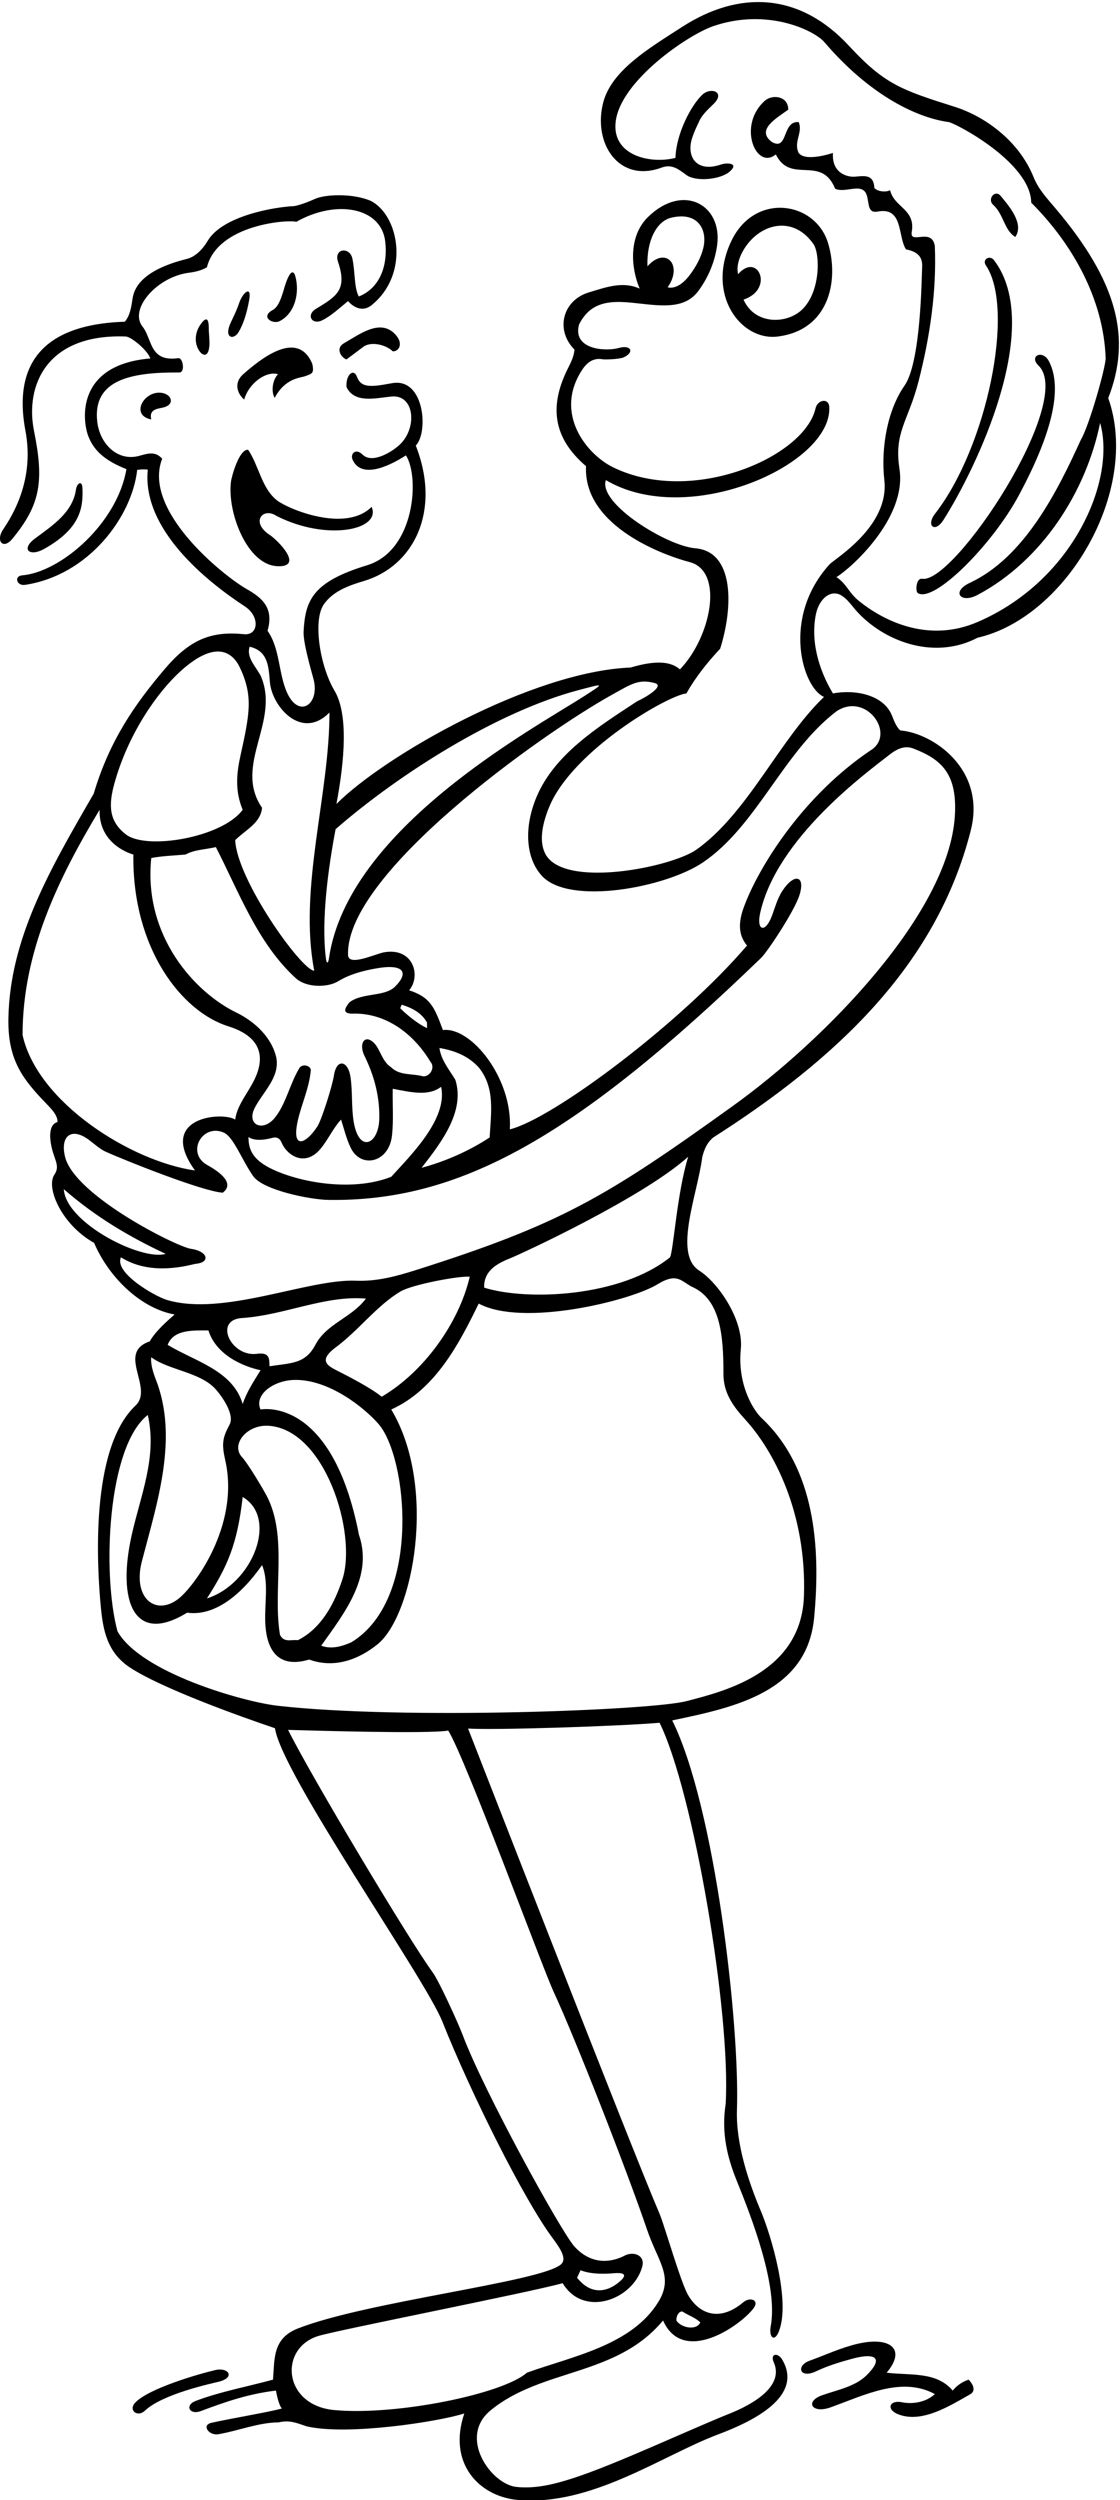 <?xml version="1.0" encoding="UTF-8"?>
<svg xmlns="http://www.w3.org/2000/svg" xmlns:xlink="http://www.w3.org/1999/xlink" width="308pt" height="687pt" viewBox="0 0 308 687" version="1.1">
<g id="surface1">
<path style=" stroke:none;fill-rule:nonzero;fill:rgb(0%,0%,0%);fill-opacity:1;" d="M 290.398 57.422 C 287.805 54.348 285.59 52.027 284.23 48.664 C 280.133 38.527 270.664 31.926 262.602 29.371 C 247.773 24.68 243.246 23.148 233.461 12.586 C 219.855 -2.109 203.234 -2.734 187.5 7.449 C 178.723 13.133 168.172 19.262 165.871 28.211 C 163.004 39.367 170.148 50.43 182 46.035 C 184.855 44.977 186.766 46.648 188.773 48.102 C 191.434 50.023 198.172 49.344 200.676 47.145 C 203.359 44.789 199.926 44.633 198.277 45.203 C 191.551 47.52 188.684 43.09 190.324 37.957 C 190.816 36.422 191.508 34.938 192.176 33.547 C 192.957 31.621 194.672 30.105 196.27 28.531 C 199.574 25.277 195.465 23.824 193.121 26.047 C 189.969 29.035 185.934 36.824 185.754 43.387 C 178.938 45.129 168.23 42.828 169.309 33.457 C 170.598 22.27 189.086 9.602 196.152 7.184 C 211.125 2.062 224.008 8.418 226.727 11.602 C 238.535 25.438 251.297 32.211 260.879 33.547 C 262.668 33.793 283.449 44.613 283.586 55.684 C 294.824 66.922 303.449 82.031 304.055 98.355 C 304.141 100.688 299.527 117.078 297.203 120.906 C 290.816 134.961 281.719 153.156 266.711 160.152 C 261.516 162.574 264.148 165.965 268.824 163.48 C 286.742 153.961 298.703 134.961 302.531 116.215 C 306.973 131.797 295.223 159.633 268.715 170.969 C 255.633 176.562 243.512 171.031 236.219 165.141 C 233.293 162.777 232.969 160.582 230.023 158.57 C 234.047 156.156 249.426 142.348 247.359 128.887 C 245.785 118.652 249.777 115.816 252.617 104.727 C 255.703 92.664 257.598 80.117 257.078 67.57 C 256.211 62.469 250.336 67.254 250.699 63.883 C 251.93 57.461 245.871 57.051 244.781 52.266 C 243.824 52.812 241.547 52.77 240.453 51.676 C 240.262 47.82 237.734 48.336 235.109 48.547 C 233.039 48.711 228.691 47.633 229.066 42.02 C 229.066 42.02 221.551 44.613 219.637 42.02 C 218.137 39.012 220.867 36.414 219.637 33.547 C 214.992 33.137 216.812 41.609 212.262 39.012 C 207.844 35.699 213.383 32.578 216.77 30.133 C 216.77 26.305 212.352 25.895 210.348 27.672 C 202.664 34.445 207.922 46.902 213.352 42.43 C 217.453 50.766 225.832 42.43 229.66 51.855 C 232.527 53.223 237.129 49.945 238.359 53.633 C 239.082 56.012 238.547 58.648 241.363 58.141 C 248.469 56.773 246.828 64.973 249.152 68.527 C 252.871 69.227 253.695 71.082 253.59 73.309 C 253.438 76.453 253.254 99.543 248.742 105.965 C 244.199 112.461 242.168 122.652 243.195 131.965 C 244.602 144.719 229.535 153.52 228.094 155.113 C 214.809 169.801 220.742 189.035 226.605 191.504 C 214.402 203.129 205.645 223.473 191.496 233.48 C 184.621 238.34 154.605 244.395 149.855 234.41 C 148.262 231.055 149.078 226.469 151.055 221.684 C 157.445 206.227 183.668 191.047 188.758 190.547 C 191.219 186.172 194.359 182.211 198.051 178.246 C 201.676 166.762 201.969 151.535 191.18 150.656 C 183.391 150.02 164.379 138.309 166.621 131.926 C 189.184 145.297 228.801 127.738 228.055 111.875 C 227.934 109.27 224.824 109.793 224.273 112.219 C 221.227 125.613 190.367 139.012 168.625 128.422 C 161.32 124.863 152.152 113.562 160.164 101.523 C 161.441 99.605 163.184 98.273 165.684 98.719 C 166.391 98.844 170.414 98.723 171.559 98.176 C 174.578 96.734 173.492 94.691 170.215 95.609 C 166.426 96.672 157.367 96.031 159.242 89.16 C 163.48 80.684 171.738 83.176 179.773 83.801 C 185.746 84.266 189.551 83.453 192.246 79.688 C 194.891 75.992 196.621 71.785 197.215 67.363 C 198.711 56.227 187.781 50.172 178.133 59.703 C 172.797 64.977 173.492 73.641 175.914 79.32 C 171.219 77.156 166.418 79.016 161.98 80.332 C 154.781 82.465 152.578 90.594 157.98 96.07 C 157.859 97.672 157.184 99.258 156.352 100.879 C 150.938 111.449 151.969 120.227 161.156 128.102 C 160.348 144.969 183.578 152.891 189.621 154.445 C 199.203 156.91 195.562 175.035 186.98 183.941 C 184.391 181.68 180.254 181.414 173.422 183.426 C 146.227 184.516 105.633 207.742 92.52 220.926 C 94.828 208.598 95.785 196.172 91.973 189.762 C 87.969 183.031 86.016 170.535 89.012 166.133 C 91.48 162.508 95.832 160.906 100.023 159.668 C 113.613 155.656 121.473 140.641 114.34 122.438 C 117.859 118.836 116.754 103.895 108.023 105.262 C 106.387 105.516 104.621 105.934 102.809 106.02 C 100.488 106.129 98.98 105.703 98.164 103.539 C 97.215 101.012 95 103.113 95.297 106.375 C 97.473 110.848 103.02 109.449 107.57 108.965 C 114.133 108.266 114.812 117.789 109.797 122.309 C 107.422 124.449 102.285 127.398 99.762 124.965 C 97.676 122.953 96.297 124.816 96.945 126.281 C 99.207 131.402 106.199 128.629 111.629 125.133 C 115.43 130.961 114.18 151.301 100.945 155.328 C 86.035 159.867 83.945 164.879 83.488 173.523 C 83.348 176.234 85.105 182.598 86.184 186.492 C 88.094 193.41 82.309 197.617 78.984 190.43 C 76.555 185.172 77.031 178.176 73.57 173.328 C 75.406 167.059 72.062 164.254 67.852 161.875 C 61.555 158.316 39.023 140.309 44.602 126.051 C 42.699 123.891 40.578 124.629 38.309 125.254 C 32.332 126.902 27.461 121.977 26.75 115.922 C 25.387 104.27 36.195 102.25 49.297 102.355 C 51 102.367 50.324 98.246 49.043 98.422 C 43.637 99.16 42.301 96.566 41.168 93.73 C 40.617 92.344 40.113 90.902 39.207 89.758 C 35.379 84.918 43.195 76.117 51.809 74.969 C 53.535 74.738 55.254 74.41 56.902 73.445 C 59.855 61.629 79.371 60.266 81.477 60.961 C 92.449 54.738 104.797 56.949 105.926 66.285 C 106.715 72.82 104.57 79.117 98.68 81.473 C 97.336 79.059 97.707 74.73 96.898 71.031 C 96.176 67.723 91.695 68.23 92.961 71.961 C 95.602 79.734 92.461 81.477 86.848 84.891 C 84.133 86.543 85.758 89.48 88.73 87.957 C 91.258 86.66 93.395 84.609 95.707 82.738 C 95.707 82.738 98.797 86.602 102.215 83.836 C 112.672 75.375 109.84 59.461 102.129 55.273 C 97.141 53.035 89.344 53.379 86.578 54.676 C 85.203 55.316 81.902 56.598 80.656 56.652 C 75.527 56.883 61.145 59.285 57.082 66.234 C 55.793 68.434 53.73 70.562 51.414 71.141 C 45.559 72.598 37.469 75.551 36.473 81.934 C 36.105 84.289 35.824 86.633 34.32 88.406 C 16.906 88.941 2.758 95.809 6.996 118.387 C 9.02 129.156 5.742 138.324 0.871 145.477 C -1.258 148.598 0.832 151.141 3.359 148.098 C 11.285 138.555 12.09 131.98 9.355 118.418 C 6.855 106.023 12.754 91.582 34.73 92.473 C 36.645 92.883 40.777 96.582 41.324 98.496 C 20.781 100.246 22.648 115.57 24.277 119.84 C 26.023 124.406 29.625 126.84 34.766 128.922 C 32.234 143.797 16.766 157.199 6.074 158.105 C 3.82 158.297 4.531 161.074 6.93 160.707 C 24.531 158.016 36.355 141.828 37.727 129.109 C 38.684 128.977 39.957 128.922 40.641 129.059 C 39.004 145.426 56.77 159.727 67.324 166.625 C 71.523 169.367 71.125 174.672 67.113 174.27 C 58.047 173.363 52.211 175.707 45.281 183.863 C 36.961 193.656 30.082 203.59 25.766 218.105 C 13.719 238.902 2.703 257.852 2.309 279.859 C 2.102 291.316 6.27 296.555 12.73 303.258 C 14.207 304.785 15.887 306.516 15.816 308.316 C 12.992 309.102 13.629 313.891 14.762 317.258 C 15.547 319.598 16.211 320.934 14.953 322.781 C 12.559 326.293 16.875 336.488 25.883 341.531 C 29.711 350.551 38.316 359.434 48.02 361.211 C 44.328 364.352 42.145 366.812 41.188 368.586 C 35.316 370.598 37.398 375.211 38.375 379.555 C 38.938 382.055 39.141 384.469 37.254 386.246 C 24.613 398.184 26.719 430.938 27.723 441.527 C 28.328 447.941 29.469 454.121 35.805 458.258 C 44.422 463.883 65.504 471.48 75.621 474.895 C 77.375 487.363 116.922 543.609 121.66 555.531 C 129.336 574.852 144.027 604.41 152.074 615.145 C 154.492 618.375 155.855 620.879 154.23 622.25 C 148.469 627.109 100.789 632.406 81.887 639.844 C 74.93 642.582 75.539 648.156 75.074 653.891 C 68.059 655.805 60.332 657.238 53.777 659.758 C 50.738 660.922 52.09 663.711 55.242 662.523 C 61.844 660.043 68.348 657.777 75.887 656.898 C 75.887 656.898 76.578 660.949 77.531 661.816 C 73.789 662.855 63.547 664.531 58.148 665.754 C 55.328 666.391 57.457 669.316 60.008 668.895 C 65.281 668.023 71.184 665.641 76.578 665.641 C 79.582 664.957 81.312 665.688 84.363 666.734 C 95.707 669.332 120.758 665.414 127.68 663.184 C 123.023 676.965 131.828 686.027 142.445 686.957 C 162.66 688.734 182.082 674.723 197.426 668.965 C 207.055 665.355 221.047 658.539 215.121 648.406 C 213.926 646.359 211.703 646.695 212.785 649.129 C 215.945 656.246 205.469 661.281 200.867 663.129 C 189.191 667.812 169.266 677.195 157.641 680.957 C 152.438 682.641 147.207 683.941 141.984 683.367 C 135.035 682.609 125.914 669.773 134.859 662.379 C 148.98 650.715 169.512 653.113 182.336 637.629 C 187.836 650.008 203.48 639.176 207.191 634.328 C 208.965 632.012 206.281 631.059 204.418 632.621 C 197.461 638.469 191.863 635.391 189.125 630.469 C 187.812 628.109 185.469 620.707 183.648 615.016 C 182.672 611.961 181.84 609.398 181.402 608.371 C 173.215 589.27 129.195 476.09 128.715 474.977 C 135.754 475.461 170.176 474.348 181.379 473.391 C 190.68 492.199 201.047 553.273 199.551 578.191 C 198.32 586.156 200.039 592.918 202.641 599.336 C 206.656 609.242 214.043 628.168 211.945 639.234 C 211.387 642.184 212.922 643.676 214.125 640.797 C 217.566 632.555 212.004 614.102 209.227 607.543 C 205.996 599.914 202.336 589.246 202.66 579.781 C 203.461 556.41 196.672 496.547 184.863 472.738 C 202.289 469.129 221.961 464.852 223.887 444.527 C 225.742 424.926 224.074 403.441 209.508 389.73 C 206.812 387.191 202.777 379.984 203.723 370.73 C 204.535 362.73 197.559 352.516 192.281 349.141 C 185.078 344.531 191.809 328.281 193.129 317.895 C 193.539 316.48 194.039 314.34 196.137 312.566 C 229.473 291.305 257.508 265.566 266.969 228.156 C 271.25 211.223 256.355 201.367 247.555 200.715 C 246.516 199.734 245.922 198.242 245.309 196.676 C 243.055 190.902 235.125 189.379 229.066 190.547 C 226.18 185.82 222.684 177.59 224.332 168.984 C 225.219 164.352 228.645 161.738 231.605 163.762 C 232.734 164.531 233.645 165.594 234.574 166.758 C 241.754 175.727 256.34 181.793 268.828 175.242 C 293.223 169.672 313.754 134.855 304.766 109.383 C 311.238 92.867 307.25 77.391 290.398 57.422 Z M 184.582 59.824 C 192.07 58.027 194.664 63.312 193.375 68.281 C 192.688 70.938 191.355 73.324 189.734 75.504 C 186.355 80.047 183.609 78.934 183.609 78.934 C 187.887 72.898 183.105 67.523 178.055 73.172 C 177.789 66.262 180.492 60.805 184.582 59.824 Z M 187.664 635.172 C 189.305 636.266 191.219 636.809 192.586 638.176 C 191.445 640.547 187.254 639.59 186.023 637.676 C 185.887 636.582 186.617 635.035 187.664 635.172 Z M 92.289 227.848 C 109.422 212.906 136.629 195.535 159.266 189.59 C 166.148 187.781 166.414 187.586 160.613 191.312 C 146.594 200.312 95.559 227.707 90.449 263.422 C 90.25 264.82 89.82 264.828 89.641 263.461 C 88.27 252.949 90.273 238.449 92.289 227.848 Z M 108.637 271.113 C 105.797 273.957 99.594 272.707 96.07 275.445 C 94.703 277.176 94.203 278.406 96.664 278.539 C 105.953 278.133 113.742 284.008 118.387 291.797 C 119.754 293.301 118.254 295.895 116.34 295.758 C 113.469 294.938 109.918 295.621 107.594 293.301 C 105.031 291.66 104.621 288.406 102.906 286.648 C 100.309 283.992 98.594 286.777 100.195 290.055 C 102.77 295.332 104.438 300.98 104.305 307.414 C 104.16 314.367 98.785 317.07 97.281 308.34 C 96.602 304.387 96.98 299.902 96.391 295.969 C 95.695 291.312 92.516 290.832 91.82 295.566 C 91.41 298.371 88.414 307.797 87.285 309.523 C 84.008 314.539 80.094 315.926 81.906 307.883 C 82.918 303.41 84.996 299.051 85.457 294.254 C 85.688 293.023 83.547 292.16 82.453 293.301 C 79.789 297.5 78.66 303.395 75.555 307.172 C 72.195 311.258 67.594 308.984 70.133 304.27 C 72.52 299.832 76.852 296.066 76.031 290.84 C 74.867 285.211 70.188 280.754 64.93 278.203 C 53.652 272.73 39.375 257.27 41.598 235.773 C 44.328 235.227 47.883 235.09 51.023 234.816 C 53.484 233.449 56.492 233.449 59.359 232.766 C 65.652 244.984 70.832 259.211 81.34 268.797 C 84.305 271.5 90.176 271.359 92.957 269.656 C 96.262 267.633 100.305 266.594 104.305 265.969 C 110.578 264.988 112.734 267.016 108.637 271.113 Z M 117.434 281 L 117.434 282.504 C 114.973 281.41 111.965 278.953 110.055 277.039 L 110.465 276.082 C 113.195 276.902 115.93 278.27 117.434 281 Z M 125.219 296.715 C 123.582 293.98 121.258 291.25 120.848 287.969 C 124.812 288.652 128.637 290.02 131.645 293.301 C 136.152 298.902 135.059 305.461 134.648 312.566 C 128.773 316.391 122.488 319.121 115.93 320.898 C 121.395 313.93 127.953 305.324 125.219 296.715 Z M 121.305 298.629 C 123.215 307.418 112.922 317.484 107.594 323.359 C 97.93 327.215 84.402 325.41 75.859 321.727 C 69.812 319.121 68.309 316.258 68.332 312.43 C 70.363 313.906 74.199 312.855 74.809 312.688 C 76.031 312.355 76.891 312.684 77.438 313.973 C 78.988 317.609 83.918 320.707 88.117 315.707 C 90.203 313.227 91.559 310.059 93.793 307.645 C 94.621 310.207 95.285 313.098 96.535 315.57 C 99.367 321.16 106.988 319.496 107.805 311.996 C 108.262 307.789 107.91 303.547 108.004 299.176 C 112.852 300.098 117.824 301.336 121.305 298.629 Z M 68.652 177.703 C 73.68 178.887 73.867 183.07 74.215 187.398 C 74.75 194.078 82.906 203.617 90.605 195.785 C 90.605 218.602 82.043 244.062 86.414 266.746 C 82.863 266.609 65.098 241.648 64.688 230.855 C 67.559 227.984 71.656 226.211 72.066 221.973 C 64.008 210.223 77.262 198.199 71.656 185.629 C 70.199 182.984 67.695 180.57 68.652 177.703 Z M 31.441 215.348 C 35.195 201.727 43.211 190.258 49.691 184.398 C 60.023 175.055 64.363 180.047 65.949 183.395 C 69.605 191.125 68.723 195.93 66.168 207.449 C 65.098 212.277 64.512 217.172 66.738 222.52 C 61.074 230.188 40.281 233.645 34.641 229.301 C 29.984 225.715 29.785 221.375 31.441 215.348 Z M 6.207 284.418 C 6.207 261.461 16.047 241.375 27.387 222.52 C 27.113 232.402 36.676 234.816 36.676 234.816 C 36.328 260.688 50.016 278.027 62.773 282.008 C 74.879 285.785 71.496 294.027 69.293 297.953 C 67.523 301.105 65.074 304.258 64.688 307.645 C 61.18 305.391 42.965 306.871 53.621 321.629 C 36.133 319.168 10.305 303 6.207 284.418 Z M 17.547 326.773 C 26.156 334.289 35.586 339.895 45.559 344.539 C 39.039 346.559 18.133 336.129 17.547 326.773 Z M 57.309 365.582 C 60.133 374.461 71.656 376.512 71.656 376.512 C 69.609 379.836 67.832 382.523 66.738 385.805 C 64.008 376.512 53.484 374.055 46.105 369.543 C 47.746 365.309 52.938 365.582 57.309 365.582 Z M 73.336 411.027 C 72.496 409.422 68.242 402.199 66.551 400.391 C 63.375 396.988 67.859 391.367 73.898 391.785 C 89.492 392.859 98.238 421.5 94.164 433.965 C 91.953 440.738 88.32 447.5 81.906 450.707 C 80.266 450.434 78.078 451.527 76.988 449.203 C 74.953 436.77 79.199 422.242 73.336 411.027 Z M 56.902 439.23 C 62.547 430.434 65.27 424.344 66.738 411.355 C 76.566 417.086 69.539 435.191 56.902 439.23 Z M 98.711 421.738 C 91.262 383.301 71.656 387.309 71.656 387.309 C 69.816 383.355 75.07 379.32 80.941 379.184 C 90.391 378.965 100.152 386.754 104.098 391.293 C 112.066 400.461 116.004 439.402 96.664 451.254 C 94.203 452.348 91.199 453.305 88.328 452.211 C 94.75 443.191 102.676 433.219 98.711 421.738 Z M 92.148 376.34 C 89.238 374.863 88.223 373.293 92.316 370.246 C 98.699 365.504 103.648 358.723 110.148 354.871 C 113.355 352.977 126.176 350.551 129.184 350.824 C 126.176 363.668 116.43 377.105 104.953 383.801 C 102.051 381.391 95.715 378.152 92.148 376.34 Z M 86.734 369.527 C 83.961 374.773 80.246 374.512 74.117 375.418 C 74.027 373.598 74.344 371.504 70.703 372.004 C 67.645 372.422 64.992 370.781 63.578 368.727 C 61.656 365.934 62.016 362.379 66.738 362.164 C 78.352 361.344 89.422 355.879 100.625 356.836 C 96.68 362.141 89.84 363.656 86.734 369.527 Z M 41.598 372.961 C 46.453 376.543 55.027 377 59.281 381.715 C 60.816 383.414 64.672 388.617 63.121 391.492 C 61.168 395.109 60.922 396.746 61.949 401.289 C 66.02 419.301 53.18 436.246 48.949 439.422 C 42.617 444.172 36.234 438.941 39.137 428.57 C 43.203 412.941 49.16 395.062 42.832 379.008 C 41.168 374.793 41.598 372.961 41.598 372.961 Z M 152.293 547.418 C 158.199 560.125 172.449 596.555 177.91 612.598 C 180.953 621.539 185.324 625.527 181.074 632.484 C 173.75 644.473 157.469 647.461 144.895 651.977 C 138.41 657.777 109.199 663.824 91.957 662.254 C 77.859 660.969 76.609 645.398 87.395 641.938 C 92.391 640.336 145.441 629.977 154.734 627.383 C 160.527 637.039 174.168 631.891 176.617 622.832 C 177.473 619.656 174.164 618.559 171.781 619.809 C 168.492 621.535 162.887 622.703 157.965 617.305 C 154.332 613.32 133.016 574.594 127.246 559.211 C 125.992 555.871 120.715 544.348 119.035 542.051 C 112.52 533.137 85.777 488.465 79.219 475.348 C 84.637 475.484 117.797 476.531 123.262 475.531 C 128.043 483.184 149.082 540.516 152.293 547.418 Z M 158.695 625.879 L 159.652 623.828 C 162.516 624.98 166.43 624.871 168.832 624.648 C 170.488 624.496 173.203 624.539 170.422 626.934 C 166.934 629.941 162.5 630.695 158.695 625.879 Z M 190.492 353.68 C 198.09 357.188 198.973 366.891 198.945 377.559 C 198.934 382.699 201.578 386.402 204.891 390.016 C 212.578 398.391 221.879 415.473 221.082 438.605 C 220.352 459.812 198.773 464.805 188.871 467.43 C 179.188 469.996 110.648 472.609 76.41 468.723 C 66.934 467.648 38.668 459.633 32.305 448.246 C 28.055 432.465 29.512 397.52 40.641 388.809 C 43.285 400.32 38.637 410.93 36.199 421.891 C 32.137 440.141 36.914 452.105 51.461 443.137 C 58.59 444.148 65.852 438.918 72.066 430.074 C 73.934 434.535 72.766 440.34 72.938 445.641 C 73.133 451.676 75.281 458.93 85.023 456.023 C 92.152 458.59 98.754 455.887 103.777 451.867 C 113.676 443.941 120.34 408.547 107.594 387.309 C 119.754 381.84 126.312 369.133 131.645 358.203 C 143.734 364.715 173.414 357.465 180.867 352.875 C 186.371 349.492 187.453 352.277 190.492 353.68 Z M 184.25 345.496 C 170.664 356.402 145.074 357.539 133.145 353.828 C 132.996 349.543 136.156 347.406 140.012 345.879 C 143.609 344.445 176.84 329.035 189.258 317.848 C 186.16 327.824 185.203 343.719 184.25 345.496 Z M 244.473 207.488 C 246.559 205.844 248.711 204.727 251.211 205.695 C 258.82 208.648 263.34 212.531 262.578 224.305 C 260.863 250.914 227.121 285.539 201.562 303.883 C 166.891 328.77 154.492 336.316 114.121 349.078 C 108.836 350.746 103.52 352.172 97.758 351.918 C 84.531 351.422 61.297 361.852 45.844 357.184 C 42.562 356.191 31.305 349.73 33.262 345.496 C 41.914 350.961 52.598 347.406 53.91 347.27 C 57.98 346.848 57.125 343.789 52.484 343.152 C 48.656 342.625 20.527 328.555 17.895 317.887 C 16.48 312.168 19.645 309.57 24.559 313.301 C 26.012 314.402 27.449 315.699 28.891 316.391 C 34.629 318.988 55.945 327.461 61.273 327.73 C 64.629 325.152 60.453 322.051 57.043 320.164 C 51.043 316.844 55.613 308.668 61.5 311.203 C 64.234 312.383 66.426 318.59 69.617 323.18 C 72.285 327.02 85.246 329.645 90.289 329.719 C 126.234 330.25 157.879 312.879 209.34 263.184 C 210.996 261.582 218.547 250.289 219.891 245.848 C 221.512 240.508 218.395 239.91 215.203 244.723 C 213.758 246.906 213.129 249.414 212.219 251.801 C 210.445 256.438 207.984 255.777 209.031 250.961 C 213.559 230.148 238.816 211.953 244.473 207.488 Z M 230.023 195.465 C 238.227 189.98 246.637 201.867 239.312 206.258 C 221.305 218.387 209.52 236.922 205.129 247.777 C 203.508 251.789 202.301 256.051 205.43 259.82 C 187.195 281.145 152 307.441 140.203 310.332 C 141.043 296.309 129.516 282.047 121.805 283.051 C 119.457 276.789 118.43 274.055 112.512 272.121 C 115.93 268.062 113.574 260.082 105.316 261.734 C 102.176 262.555 95.66 265.562 95.707 262.281 C 95.164 239.863 149.098 201.551 168.316 190.898 C 173.625 187.961 175.586 186.508 180.055 187.699 C 183 188.484 177.191 191.84 175.254 192.676 C 164.441 199.77 152.496 207.219 147.543 219.004 C 143.945 227.57 144.629 236.07 149.152 240.805 C 156.855 248.859 183.113 243.816 193.188 237.059 C 208.137 227.027 215.422 206.551 230.023 195.465 "/>
<path style=" stroke:none;fill-rule:nonzero;fill:rgb(0%,0%,0%);fill-opacity:1;" d="M 273.105 56.262 C 276.066 58.953 276.164 63.332 279.215 65.109 C 281.59 61.59 277.879 57.035 275.152 53.805 C 273.609 51.98 271.43 54.742 273.105 56.262 "/>
<path style=" stroke:none;fill-rule:nonzero;fill:rgb(0%,0%,0%);fill-opacity:1;" d="M 213.82 92.48 C 227.879 90.758 230.805 77.352 227.766 66.953 C 224.355 55.285 207.656 52.734 201.191 66.078 C 194 80.922 203.734 93.715 213.82 92.48 Z M 204.473 82.328 C 213.062 79.465 208.391 69.066 202.969 75.359 C 202.531 73.305 203.117 71.137 204.246 69.086 C 208.43 61.492 217.988 58.82 223.715 67.098 C 225.555 69.766 225.699 80.238 220.52 85.121 C 216.219 89.168 207.504 89.215 204.473 82.328 "/>
<path style=" stroke:none;fill-rule:nonzero;fill:rgb(0%,0%,0%);fill-opacity:1;" d="M 259.445 142.883 C 268.453 128.742 287.199 89.816 273.391 71.539 C 272.172 69.93 270.016 71.305 271.113 72.922 C 279.266 84.895 271.352 122.898 257.18 141.098 C 254.562 144.457 257.074 146.602 259.445 142.883 "/>
<path style=" stroke:none;fill-rule:nonzero;fill:rgb(0%,0%,0%);fill-opacity:1;" d="M 76.891 88.246 C 81.102 86.117 82.43 80.512 81.254 76.051 C 80.957 74.906 80.207 73.453 78.68 77.562 C 77.887 79.695 77.125 84.141 74.91 85.238 C 71.562 87.105 74.98 89.207 76.891 88.246 "/>
<path style=" stroke:none;fill-rule:nonzero;fill:rgb(0%,0%,0%);fill-opacity:1;" d="M 65.746 83.328 C 64.812 86.094 63.566 88.16 63.047 89.656 C 61.902 92.953 64.312 93.391 65.59 91.289 C 66.879 89.16 67.859 86.203 68.531 82.402 C 69.25 78.332 66.777 80.273 65.746 83.328 "/>
<path style=" stroke:none;fill-rule:nonzero;fill:rgb(0%,0%,0%);fill-opacity:1;" d="M 54.949 89.449 C 53.801 91.199 53.289 93.906 54.656 96.191 C 55.676 97.891 57.328 98.309 57.582 95.004 C 57.703 93.434 57.406 91.688 57.41 90.125 C 57.418 87.414 56.656 86.848 54.949 89.449 "/>
<path style=" stroke:none;fill-rule:nonzero;fill:rgb(0%,0%,0%);fill-opacity:1;" d="M 99.77 95.41 C 101.957 93.633 106.227 94.762 108.004 96.539 C 109.637 96.645 111.16 94.418 108.598 91.773 C 104.484 87.539 98.93 91.836 94.605 94.309 C 92.074 95.758 93.945 98.398 95.297 98.758 L 99.77 95.41 "/>
<path style=" stroke:none;fill-rule:nonzero;fill:rgb(0%,0%,0%);fill-opacity:1;" d="M 67.148 109.793 C 68.445 105.281 73.16 101.867 76.441 102.824 C 74.914 104.457 74.52 107.57 75.531 109.32 C 78.52 103.785 82.625 103.875 84.012 103.34 C 85.742 102.668 86.477 102.688 85.867 99.953 C 81.77 90.254 71.383 98.859 66.738 102.961 C 64.277 105.281 65.234 108.152 67.148 109.793 "/>
<path style=" stroke:none;fill-rule:nonzero;fill:rgb(0%,0%,0%);fill-opacity:1;" d="M 253.594 159.039 C 251.922 158.754 251.66 162.516 252.414 162.98 C 256.891 165.754 272.902 149.664 280.168 136.137 C 288.801 120.066 292.52 107.035 288.449 99.25 C 286.738 95.973 282.832 97.797 285.609 100.484 C 295.723 110.289 262.387 160.547 253.594 159.039 "/>
<path style=" stroke:none;fill-rule:nonzero;fill:rgb(0%,0%,0%);fill-opacity:1;" d="M 44.727 112.016 C 48.141 111.297 47.371 108.434 44.543 107.961 C 39.707 107.156 35.629 114.086 41.598 115.258 C 40.965 112.578 43.02 112.371 44.727 112.016 "/>
<path style=" stroke:none;fill-rule:nonzero;fill:rgb(0%,0%,0%);fill-opacity:1;" d="M 76.031 141.766 C 89.832 148.785 104.93 145.645 102.195 139.273 C 95.008 146.461 79.355 139.91 76.27 137.566 C 71.973 134.305 71.223 128.012 68.242 123.594 C 65.781 123.32 63.688 130.918 63.508 132.402 C 62.473 140.855 67.965 155.145 76.18 155.578 C 83.027 155.941 77.871 149.871 74.527 147.23 C 68.613 143.582 72.262 139.23 76.031 141.766 "/>
<path style=" stroke:none;fill-rule:nonzero;fill:rgb(0%,0%,0%);fill-opacity:1;" d="M 12.129 150.844 C 22.172 145.219 22.891 139.508 22.672 134.113 C 22.582 131.914 21.152 132.703 20.887 134.547 C 19.977 140.824 14.445 144.395 9.602 147.992 C 5.668 150.918 8.09 153.105 12.129 150.844 "/>
<path style=" stroke:none;fill-rule:nonzero;fill:rgb(0%,0%,0%);fill-opacity:1;" d="M 261.996 656.898 C 257.488 651.566 250.246 652.797 243.824 651.977 C 249.27 645.59 244.953 641.984 236.008 644 C 231.43 645.035 227.09 647.082 222.637 648.691 C 218.805 650.074 219.887 653.762 224.461 651.586 C 227.566 650.105 230.867 649.102 234.223 648.184 C 241.23 646.27 242.871 648.188 238.332 652.668 C 235.164 655.797 230.52 656.633 226.141 658.16 C 221.242 659.867 223.23 663.367 228.414 661.504 C 237.789 658.129 247.961 652.934 257.078 657.852 C 254.797 660.027 251.129 660.73 248.008 660.102 C 244.535 659.406 243.609 662.137 247.102 663.453 C 253.648 665.922 261.215 661.062 266.914 657.852 C 268.488 656.828 267.461 654.984 266.367 653.891 C 264.73 654.438 263.227 655.395 261.996 656.898 "/>
<path style=" stroke:none;fill-rule:nonzero;fill:rgb(0%,0%,0%);fill-opacity:1;" d="M 59.16 651.273 C 54.621 652.328 40.988 656.27 37.219 660.172 C 35.172 662.293 37.801 664.352 39.832 662.434 C 44.793 657.742 58.43 654.906 60.25 654.438 C 64.734 653.277 62.883 650.406 59.16 651.273 "/>
</g>
</svg>
